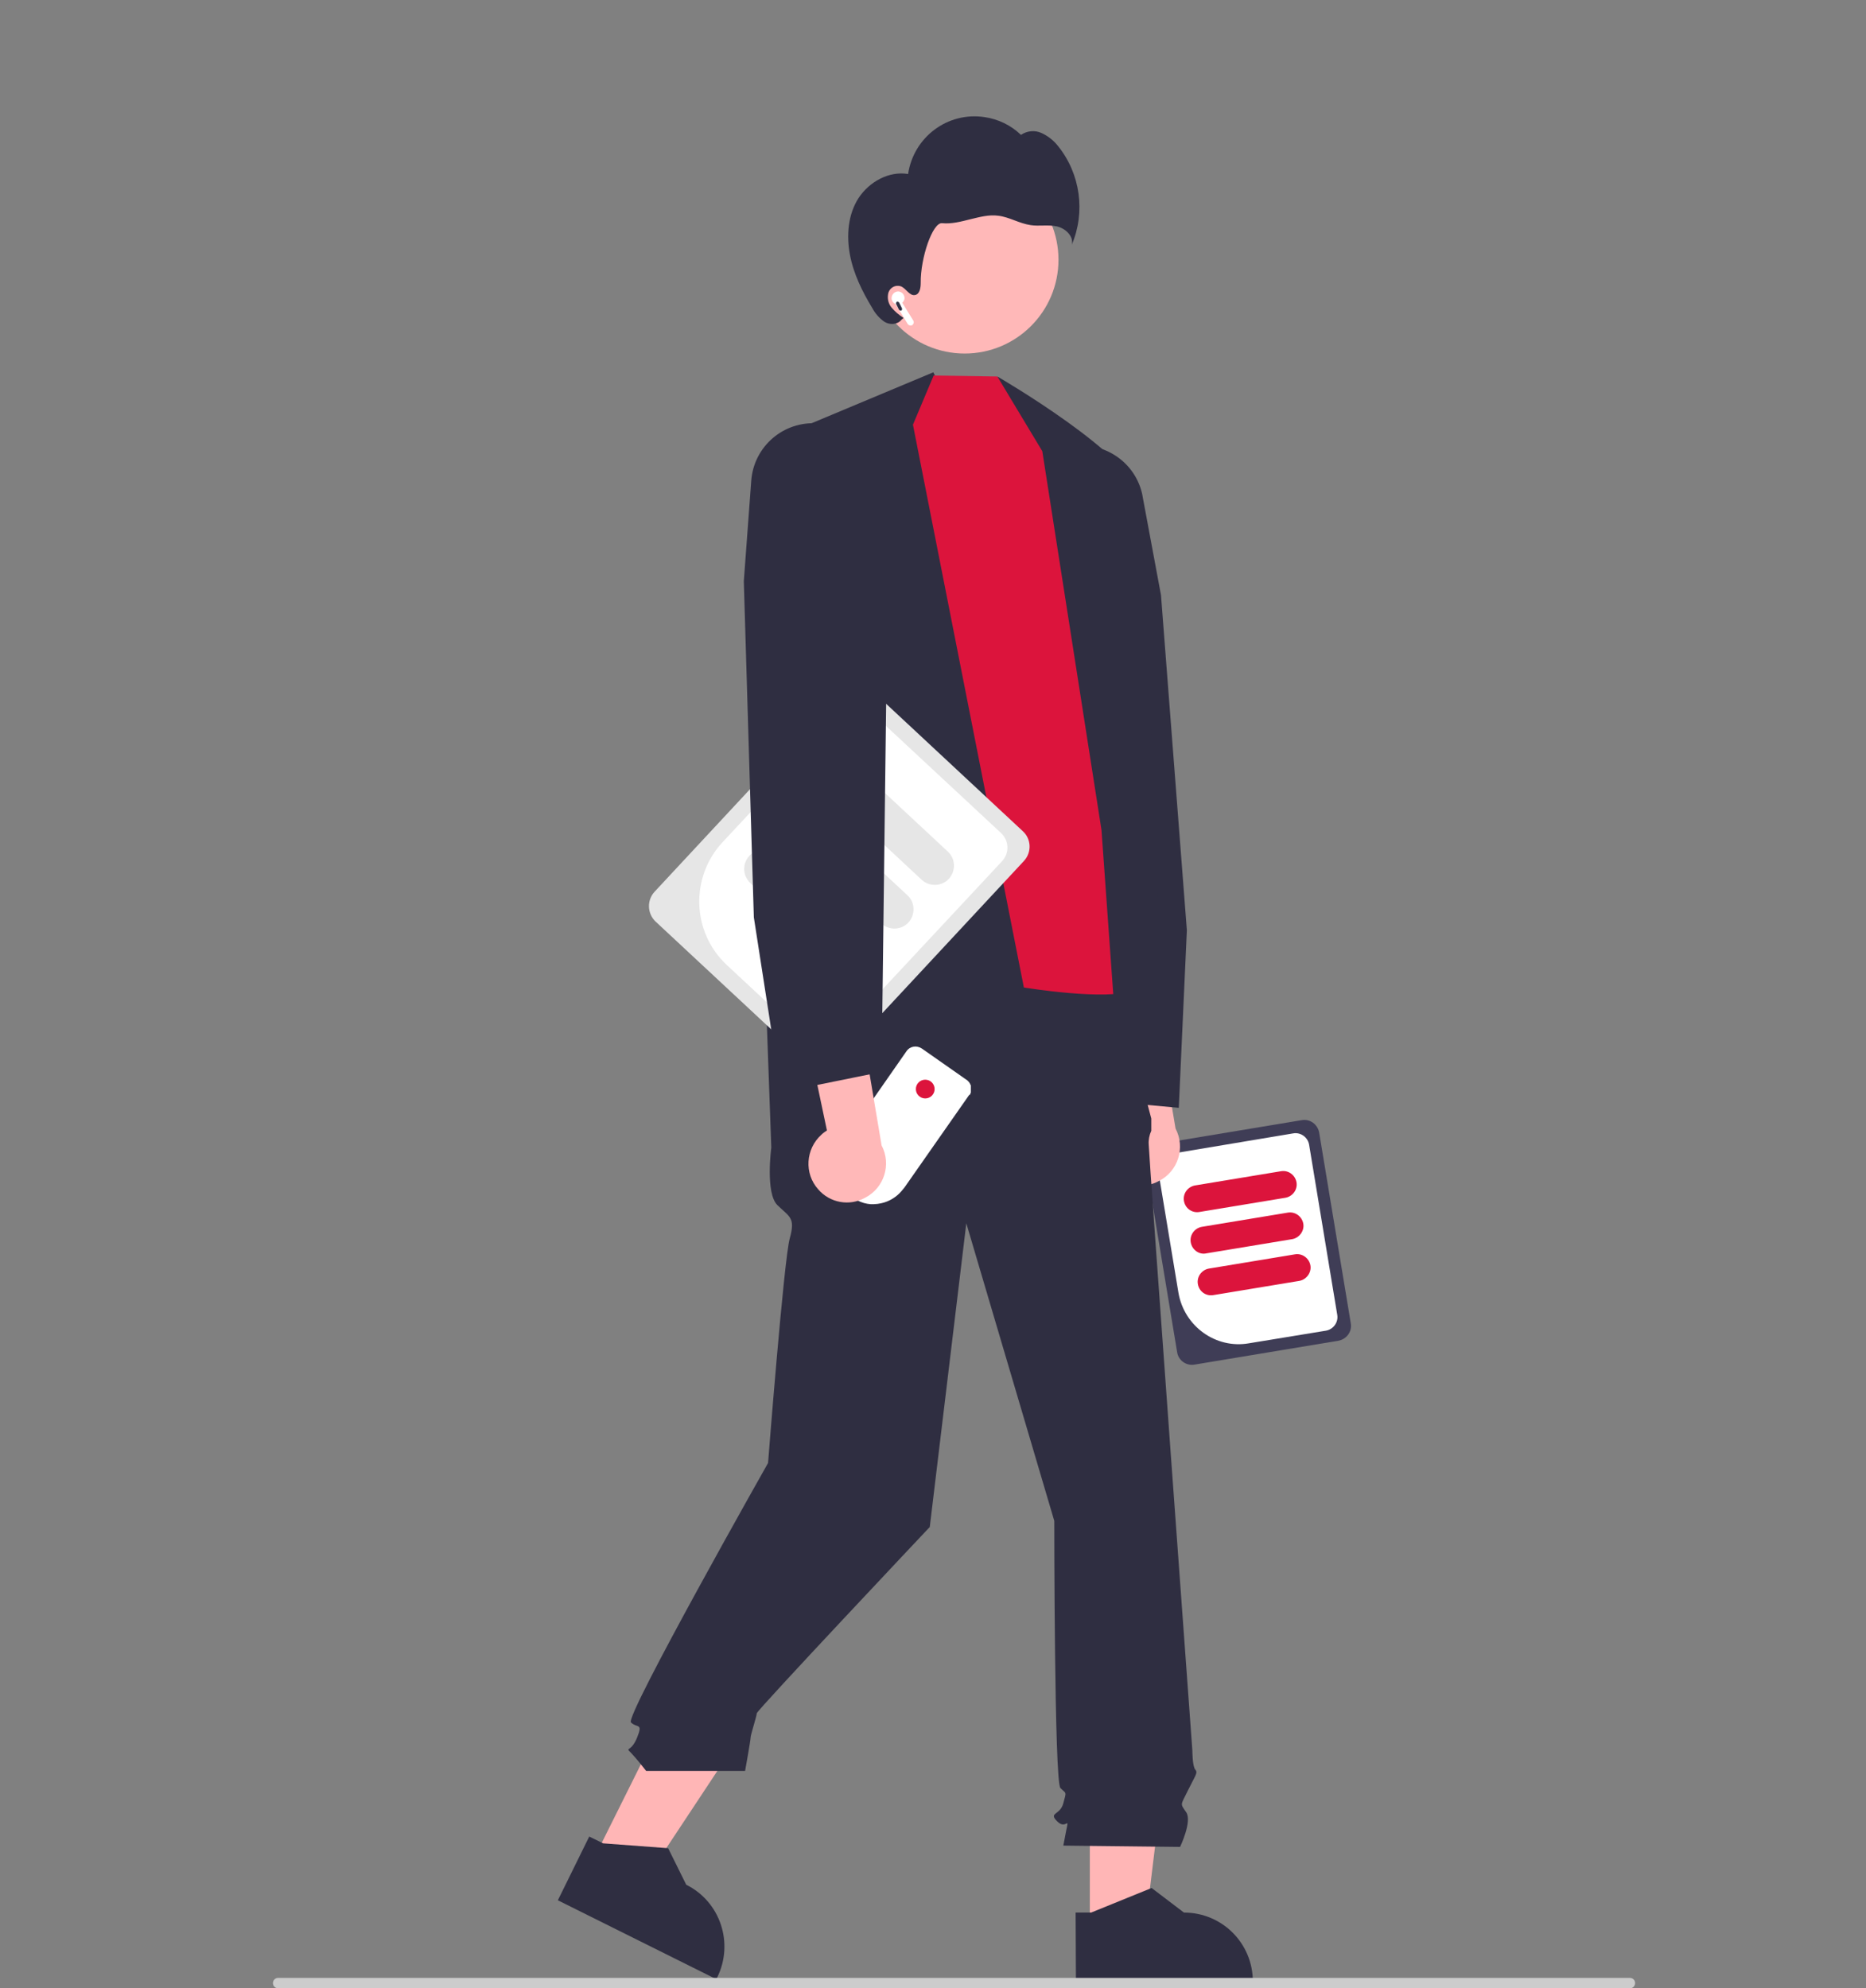 <?xml version="1.0" encoding="utf-8"?>
<!-- Generator: Adobe Illustrator 25.4.1, SVG Export Plug-In . SVG Version: 6.00 Build 0)  -->
<svg version="1.1" id="Layer_1" xmlns="http://www.w3.org/2000/svg" xmlns:xlink="http://www.w3.org/1999/xlink" x="0px" y="0px"
	 viewBox="0 0 577 614.7" style="enable-background:new 0 0 577 614.7;" xml:space="preserve">
<rect x="0" y="0" width="577" height="614.7" fill="#808080" stroke="none"/>
<style type="text/css">
	.st0{fill:#3F3D56;}
	.st1{fill:#FFFFFF;}
	.st2{fill:#DC143C;}
	.st3{fill:#FFB8B8;}
	.st4{fill:#FFB6B6;}
	.st5{fill:#2F2E41;}
	.st6{fill:#E6E6E6;}
	.st7{fill:#CCCCCC;}
</style>
<path class="st0" d="M364,418.1l-9.8-59.1c-0.4-2.5,1.3-4.8,3.8-5.3l44.6-7.4c2.5-0.4,4.8,1.3,5.3,3.8l9.8,59.1
	c0.4,2.5-1.3,4.8-3.8,5.3l-44.6,7.4C366.8,422.3,364.4,420.6,364,418.1z"/>
<path class="st1" d="M364.4,399.7l-6.3-38c-0.4-2.3,1.2-4.5,3.5-4.9l38.3-6.4c2.3-0.4,4.5,1.2,4.9,3.5l8.7,52.6
	c0.4,2.3-1.2,4.5-3.5,4.9l-23.8,3.9C376,417.1,366.2,410.1,364.4,399.7z"/>
<path class="st2" d="M366.1,371.3c-0.4-2.3,1.2-4.4,3.4-4.8l26.6-4.4c2.3-0.4,4.4,1.2,4.8,3.4c0.4,2.3-1.2,4.4-3.4,4.8l-26.6,4.4
	C368.6,375.1,366.5,373.6,366.1,371.3z"/>
<path class="st2" d="M368.2,384.1c-0.4-2.3,1.2-4.4,3.4-4.8l26.6-4.4c2.3-0.4,4.4,1.2,4.8,3.4s-1.2,4.4-3.4,4.8l0,0l-26.6,4.4
	C370.8,388,368.6,386.4,368.2,384.1z"/>
<path class="st2" d="M370.4,397c-0.4-2.3,1.2-4.4,3.4-4.8l26.6-4.4c2.3-0.4,4.4,1.2,4.8,3.4s-1.2,4.4-3.4,4.8l-26.6,4.4
	C372.9,400.8,370.8,399.3,370.4,397z"/>
<path class="st3" d="M343.8,362.5c-4.4-4.9-3.9-12.5,1-16.9c0.5-0.5,1.1-0.9,1.7-1.3L331,270.2l20.6,7.9l11.9,70.8
	c3.1,5.9,0.8,13.2-5.1,16.2C353.6,367.8,347.5,366.6,343.8,362.5L343.8,362.5z"/>
<polygon class="st4" points="337,596.8 354,596.8 362,531.3 337,531.3 "/>
<path class="st5" d="M332.6,591.3l4.8,0l18.7-7.6l10,7.6h0c11.8,0,21.3,9.5,21.3,21.3v0.7l-54.7,0L332.6,591.3z"/>
<polygon class="st4" points="183.6,574.7 198.8,582.3 235.2,527.3 212.8,516.1 "/>
<path class="st5" d="M182.2,567.8l4.3,2.1l20.1,1.5l5.6,11.3l0,0c10.5,5.2,14.8,18,9.6,28.6l-0.3,0.6l-49-24.4L182.2,567.8z"/>
<path class="st5" d="M344.5,299.4l-107.9,2.8l1.9,52.6c0,0-1.9,14.1,1.9,17.8s5.6,3.8,3.8,10.3s-6.7,69.4-6.7,69.4
	s-44.3,78.3-42.4,80.2s3.8,0,1.9,4.7s-3.8,2.8-1.9,4.7c1.7,1.8,3.2,3.7,4.7,5.6h30.6c0,0,1.7-9.4,1.7-10.3s1.9-6.6,1.9-7.5
	s53.5-57.6,53.5-57.6l11.3-93.9l27.2,92c0,0,0,80.7,1.9,82.6s1.9,0.9,0.9,4.7s-4.7,2.8-1.9,5.6s3.8-1.9,2.8,2.8l-0.9,4.7l36.1,0.4
	c0,0,3.8-7.9,1.9-10.7s-1.8-2,0.5-6.7s3.2-5.5,2.3-6.5s-0.9-5.9-0.9-5.9s-13.5-184.6-13.5-187.4c-0.1-1.4,0.2-2.9,0.8-4.2v-3.8
	l-3.6-13.5L344.5,299.4z"/>
<polygon class="st5" points="288.6,115.1 342.7,224.4 332.1,357.1 263,350.8 250.6,131 "/>
<path class="st5" d="M364.5,342.5l-31.6-2.9l0-0.4l-21.2-175.6l4.7-13.2c2.3-6.4,7.8-11,14.4-12.3v0c10.4-2,20.5,4.8,22.5,15.2
	c0,0,0,0.1,0,0.1l5.7,30.6l8,103.6L364.5,342.5z"/>
<path class="st2" d="M282.3,131.3l6.4-15.2l19.7,0.3l20.6,29.1l21.6,90.8c0,0,7.8,66.3,0,69.8s-34-0.8-34-0.8L282.3,131.3z"/>
<path class="st5" d="M308.4,116.4c0,0,42.5,24.6,44.1,37.4s7.2,169.7,7.2,169.7l-15-9.7l-4.1-57.2l-18.3-117.1L308.4,116.4z"/>
<circle class="st3" cx="298.3" cy="80.3" r="29"/>
<path class="st5" d="M265.5,61.2c3.3-5,9.4-8.4,15.3-7.4c1.7-11.4,12.2-19.3,23.6-17.6c4.2,0.6,8.2,2.5,11.3,5.5
	c1.9-1.3,4.3-1.5,6.3-0.6c2,0.9,3.8,2.3,5.2,4.1c6.9,8.6,8.5,20.4,4.2,30.5c0.7-2.6-1.9-5.1-4.6-5.7c-2.7-0.6-5.5,0-8.1-0.4
	c-3.5-0.5-6.6-2.5-10-2.9c-2.9-0.4-5.8,0.4-8.7,1.1c-2.8,0.7-5.8,1.5-8.7,1.2c-2.9-0.3-6.7,10.7-6.6,18.5c0,1.5-0.3,3.4-1.7,3.7
	c-1.8,0.4-2.8-2.1-4.5-2.7c-1.6-0.5-3.3,0.4-3.8,2c-0.4,1.6-0.1,3.3,1,4.6c1,1.2,2.3,2.3,3.7,3.2l-0.7,0.6c-1.2,1.5-3.6,1.6-5.2,0.6
	c-1.6-1.1-2.9-2.6-3.8-4.3c-3.1-5.1-5.8-10.6-6.9-16.5S262.2,66.3,265.5,61.2z"/>
<path class="st6" d="M202.4,275.7l57.8-62.1c2.4-2.6,6.5-2.8,9.2-0.3l46.9,43.7c2.6,2.4,2.8,6.5,0.3,9.2l-57.8,62.1
	c-2.4,2.6-6.5,2.8-9.2,0.3l-46.9-43.7C200.1,282.4,200,278.3,202.4,275.7z"/>
<path class="st1" d="M223.5,260.3l37.2-39.9c2.3-2.4,6.1-2.6,8.6-0.3l40.3,37.5c2.4,2.3,2.6,6.1,0.3,8.6l-51.5,55.2
	c-2.3,2.4-6.1,2.6-8.6,0.3l-25-23.3C213.9,288.3,213.3,271.2,223.5,260.3z"/>
<path class="st6" d="M256.8,237.6c2.2-2.4,6-2.5,8.4-0.3l27.9,26c2.4,2.2,2.5,6,0.3,8.4c-2.2,2.4-6,2.5-8.4,0.3l-27.9-26
	C254.7,243.7,254.6,240,256.8,237.6z"/>
<path class="st6" d="M244.3,251.1c2.2-2.4,6-2.5,8.4-0.3l27.9,26c2.4,2.2,2.5,6,0.3,8.4c-2.2,2.4-6,2.5-8.4,0.3c0,0,0,0,0,0
	l-27.9-26C242.2,257.2,242,253.5,244.3,251.1z"/>
<path class="st6" d="M231.7,264.6c2.2-2.4,6-2.5,8.4-0.3l27.9,26c2.4,2.2,2.5,6,0.3,8.4c-2.2,2.4-6,2.5-8.4,0.3L232,273
	C229.6,270.7,229.5,267,231.7,264.6z"/>
<path class="st1" d="M299.7,338.5l-20,28.6l-0.9,1.1c-1.6,1.9-3.9,3.3-6.3,3.8c-0.4,0.1-0.7,0.1-1.1,0.2c-0.4,0-0.9,0.1-1.3,0.1
	c-0.3,0-0.5,0-0.8,0c-1.5-0.1-2.9-0.5-4.2-1.2l-8.5-6c-0.7-0.5-1.2-1.2-1.4-2c-0.1-0.4-0.1-0.8-0.1-1.2c0.1-0.6,0.3-1.1,0.6-1.6
	l24.6-35.3c1.1-1.6,3.2-1.9,4.8-0.8l13.7,9.6c0,0,0.1,0,0.1,0.1c0,0,0,0,0.1,0c0,0,0.1,0,0.1,0.1c0,0,0.1,0.1,0.1,0.1
	c0,0,0.1,0.1,0.1,0.1l0,0c0,0,0.1,0.1,0.1,0.1c0,0,0.1,0.1,0.1,0.1c0,0,0,0.1,0.1,0.1l0,0c0.1,0.1,0.1,0.2,0.2,0.3
	c0,0,0,0.1,0.1,0.1l0,0c0,0,0,0,0,0.1c0,0.1,0.1,0.1,0.1,0.2c0.1,0.1,0.1,0.2,0.2,0.4c0,0,0,0.1,0,0.1c0,0,0,0.1,0,0.1l0,0l0,0
	c0,0,0,0.1,0,0.1c0,0.1,0,0.1,0,0.2c0,0,0,0,0,0c0,0,0,0,0,0c0,0,0,0,0,0l0,0c0,0,0,0.1,0,0.1c0,0.1,0,0.1,0,0.2c0,0,0,0.1,0,0.1
	c0,0,0,0.1,0,0.1c0,0,0,0,0,0c0,0,0,0.1,0,0.1c0,0.1,0,0.2,0,0.3c0,0,0,0.1,0,0.1c0,0,0,0.1,0,0.1c0,0,0,0,0,0.1c0,0,0,0.1,0,0.1
	c0,0,0,0.1,0,0.1l0,0.1c0,0,0,0.1,0,0.1c0,0,0,0,0,0.1c-0.1,0.2-0.2,0.3-0.2,0.5c0,0,0,0,0,0.1C299.7,338.5,299.7,338.5,299.7,338.5
	z"/>
<circle class="st2" cx="286.1" cy="336.7" r="2.9"/>
<path class="st3" d="M253,367.7c-4.4-4.9-3.9-12.5,1-16.9c0.5-0.5,1.1-0.9,1.7-1.3l-15.6-74.1l20.6,7.9l11.9,70.8
	c3.1,5.9,0.8,13.2-5.1,16.2C262.7,373,256.6,371.9,253,367.7z"/>
<path class="st5" d="M241.5,337.7l-8.4-54.1L230,179.7l2.3-31.1c0.8-10.6,10-18.5,20.6-17.7c0,0,0.1,0,0.1,0
	c6.7,0.6,12.7,4.6,15.7,10.7l6.1,12.6l-2.2,177.2L241.5,337.7z"/>
<path class="st7" d="M505.6,613.1c0,0.9-0.7,1.6-1.5,1.6c0,0,0,0,0,0H86c-0.9,0-1.6-0.7-1.6-1.6s0.7-1.6,1.6-1.6l0,0H504
	C504.9,611.5,505.6,612.2,505.6,613.1C505.6,613.1,505.6,613.1,505.6,613.1z"/>
<path class="st1" d="M275.7,92c0.1-1.1,1-1.9,2.1-1.9c1.1,0.1,1.9,1,1.9,2.1c0,0.5-0.3,1-0.7,1.4l3.4,5.5c0.3,0.5,0.1,1.1-0.3,1.4
	c-0.5,0.3-1.1,0.1-1.4-0.3l-3.8-6.2C276.1,93.6,275.6,92.8,275.7,92z"/>
<path class="st5" d="M278.7,96L278.7,96c-0.2,0.1-0.5,0-0.7-0.2l-0.9-1.8c-0.1-0.2,0-0.5,0.2-0.7l0,0c0.2-0.1,0.5,0,0.7,0.2l0.9,1.8
	C279,95.6,278.9,95.9,278.7,96z"/>
</svg>
